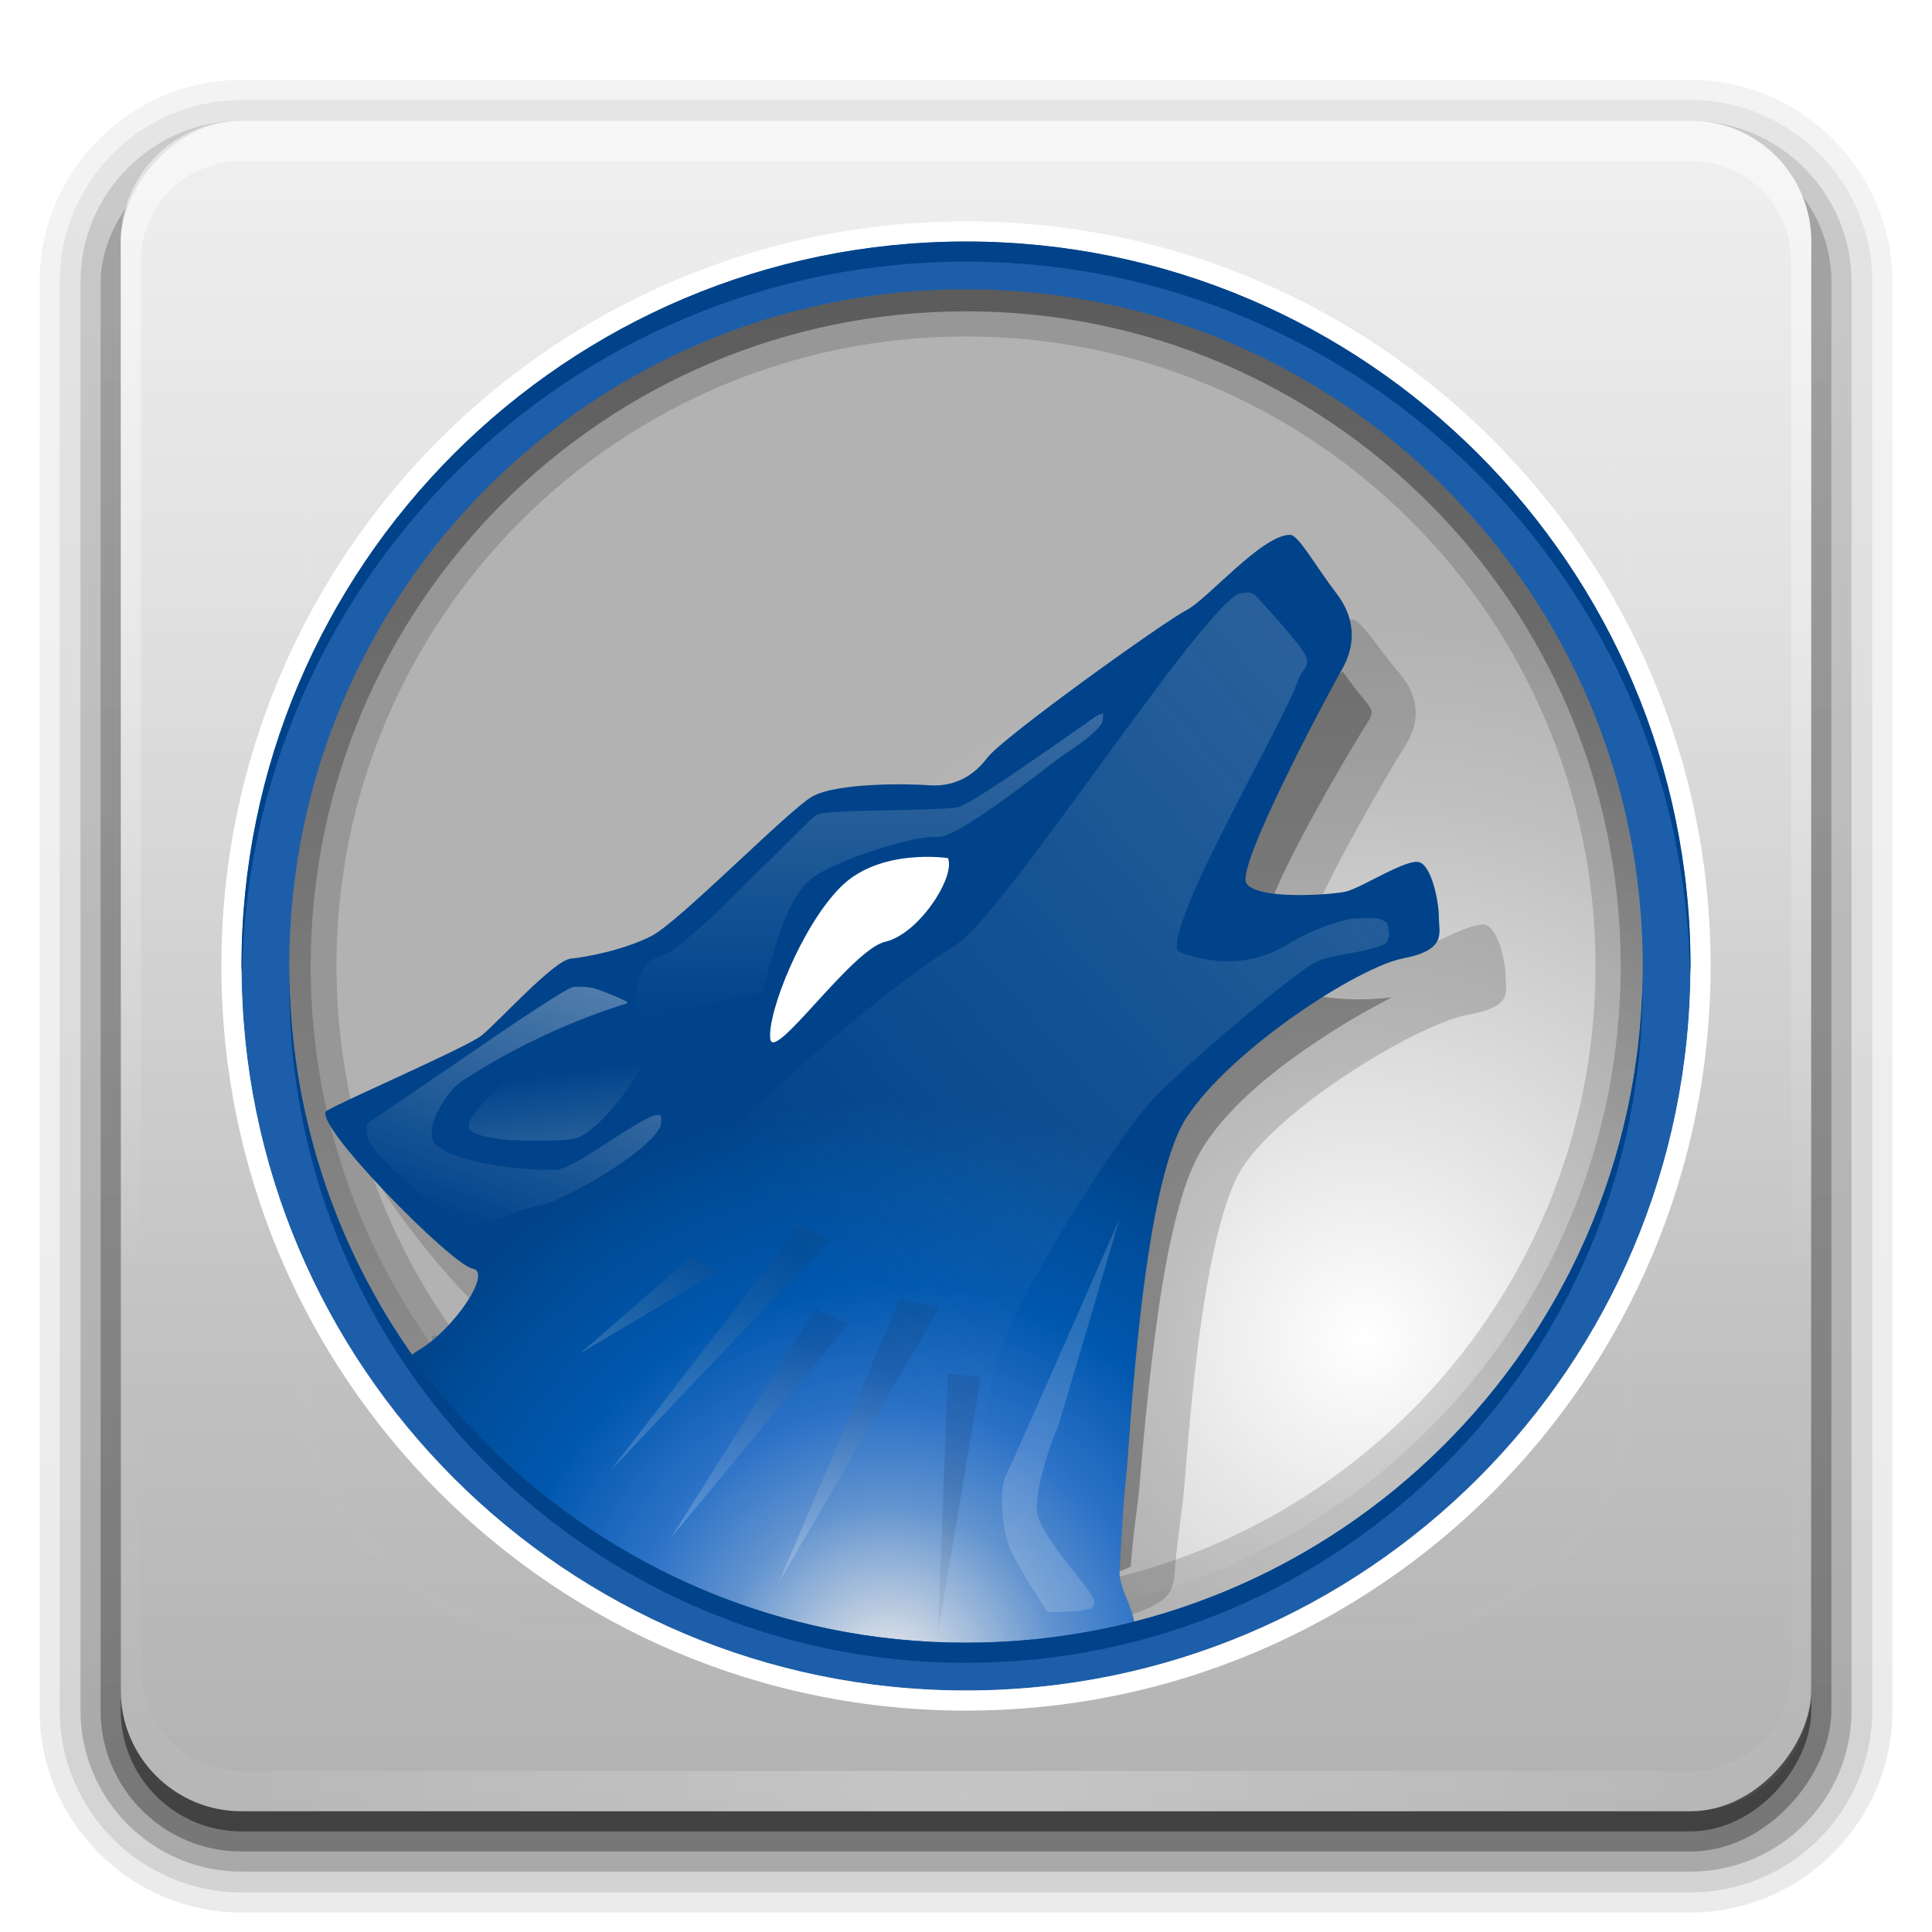 <?xml version="1.0" encoding="UTF-8" standalone="no"?>
<!-- Created with Inkscape (http://www.inkscape.org/) -->

<svg
   xmlns:dc="http://purl.org/dc/elements/1.1/"
   xmlns:cc="http://creativecommons.org/ns#"
   xmlns:rdf="http://www.w3.org/1999/02/22-rdf-syntax-ns#"
   xmlns:svg="http://www.w3.org/2000/svg"
   xmlns="http://www.w3.org/2000/svg"
   xmlns:xlink="http://www.w3.org/1999/xlink"
   xmlns:sodipodi="http://sodipodi.sourceforge.net/DTD/sodipodi-0.dtd"
   xmlns:inkscape="http://www.inkscape.org/namespaces/inkscape"
   width="96"
   height="96"
   id="svg2408"
   sodipodi:version="0.32"
   inkscape:version="0.47 r22583"
   version="1.0"
   sodipodi:docname="amarok.svg"
   inkscape:output_extension="org.inkscape.output.svg.inkscape">
  <defs
     id="defs2410">
    <linearGradient
       id="linearGradient3824">
      <stop
         style="stop-color:#ffffff;stop-opacity:1;"
         offset="0"
         id="stop3826" />
      <stop
         style="stop-color:#969696;stop-opacity:1;"
         offset="1"
         id="stop3828" />
    </linearGradient>
    <radialGradient
       id="radialGradient3809"
       cx="622.728"
       cy="621.173"
       r="510.719"
       fx="622.728"
       fy="621.173"
       gradientUnits="userSpaceOnUse">
      <stop
         offset="0"
         style="stop-color:#f0f0f0;stop-opacity:1;"
         id="stop3811" />
      <stop
         offset="0.281"
         style="stop-color:#e1e1e1;stop-opacity:1;"
         id="stop3813" />
      <stop
         offset="0.751"
         style="stop-color: rgb(192, 192, 192);"
         id="stop3815" />
      <stop
         offset="1"
         style="stop-color: rgb(178, 178, 178);"
         id="stop3817" />
    </radialGradient>
    <linearGradient
       inkscape:collect="always"
       id="linearGradient3985">
      <stop
         style="stop-color:#000000;stop-opacity:1;"
         offset="0"
         id="stop3987" />
      <stop
         style="stop-color:#000000;stop-opacity:0;"
         offset="1"
         id="stop3989" />
    </linearGradient>
    <linearGradient
       id="linearGradient3974">
      <stop
         id="stop3976"
         offset="0"
         style="stop-color:#00438a;stop-opacity:1" />
      <stop
         id="stop3978"
         offset="1"
         style="stop-color:#3376c8;stop-opacity:1" />
    </linearGradient>
    <linearGradient
       id="ButtonShadow"
       gradientTransform="scale(1.006,0.994)"
       x1="45.448"
       y1="92.54"
       x2="45.448"
       y2="7.017"
       gradientUnits="userSpaceOnUse">
      <stop
         style="stop-color:#000000;stop-opacity:1;"
         offset="0"
         id="stop3750" />
      <stop
         style="stop-color:#000000;stop-opacity:0.588;"
         offset="1"
         id="stop3752" />
    </linearGradient>
    <linearGradient
       inkscape:collect="always"
       id="linearGradient3737">
      <stop
         style="stop-color:#ffffff;stop-opacity:1;"
         offset="0"
         id="stop3739" />
      <stop
         style="stop-color:#ffffff;stop-opacity:0;"
         offset="1"
         id="stop3741" />
    </linearGradient>
    <linearGradient
       id="linearGradient3700">
      <stop
         style="stop-color:#154677;stop-opacity:1;"
         offset="0"
         id="stop3702" />
      <stop
         style="stop-color:#1e65ac;stop-opacity:1;"
         offset="1"
         id="stop3704" />
    </linearGradient>
    <inkscape:perspective
       sodipodi:type="inkscape:persp3d"
       inkscape:vp_x="0 : 526.18109 : 1"
       inkscape:vp_y="0 : 1000 : 0"
       inkscape:vp_z="744.09448 : 526.18109 : 1"
       inkscape:persp3d-origin="372.04724 : 350.78739 : 1"
       id="perspective2416" />
    <linearGradient
       inkscape:collect="always"
       xlink:href="#linearGradient3700"
       id="linearGradient3706"
       x1="48"
       y1="90"
       x2="48"
       y2="5.988"
       gradientUnits="userSpaceOnUse" />
    <linearGradient
       inkscape:collect="always"
       xlink:href="#linearGradient3737"
       id="linearGradient3743"
       x1="36.357"
       y1="6"
       x2="36.357"
       y2="63.893"
       gradientUnits="userSpaceOnUse" />
    <filter
       inkscape:collect="always"
       id="filter3174">
      <feGaussianBlur
         inkscape:collect="always"
         stdDeviation="1.71"
         id="feGaussianBlur3176" />
    </filter>
    <linearGradient
       inkscape:collect="always"
       xlink:href="#linearGradient3737"
       id="linearGradient3188"
       gradientUnits="userSpaceOnUse"
       x1="36.357"
       y1="6"
       x2="36.357"
       y2="63.893" />
    <filter
       inkscape:collect="always"
       id="filter3794"
       x="-0.192"
       width="1.384"
       y="-0.192"
       height="1.384">
      <feGaussianBlur
         inkscape:collect="always"
         stdDeviation="5.28"
         id="feGaussianBlur3796" />
    </filter>
    <linearGradient
       inkscape:collect="always"
       xlink:href="#linearGradient3737"
       id="linearGradient3613"
       x1="48"
       y1="20.221"
       x2="48"
       y2="138.661"
       gradientUnits="userSpaceOnUse" />
    <radialGradient
       inkscape:collect="always"
       xlink:href="#linearGradient3737"
       id="radialGradient3619"
       cx="48"
       cy="90.172"
       fx="48"
       fy="90.172"
       r="42"
       gradientTransform="matrix(1.157,0,0,0.996,-7.551,0.197)"
       gradientUnits="userSpaceOnUse" />
    <clipPath
       clipPathUnits="userSpaceOnUse"
       id="clipPath3613">
      <rect
         ry="6"
         rx="6"
         y="6"
         x="6"
         height="84"
         width="84"
         id="rect3615"
         style="fill:#ffffff;fill-opacity:1;fill-rule:nonzero;stroke:none" />
    </clipPath>
    <linearGradient
       inkscape:collect="always"
       xlink:href="#radialGradient3809"
       id="linearGradient3617"
       gradientUnits="userSpaceOnUse"
       x1="48"
       y1="90"
       x2="48"
       y2="5.988"
       gradientTransform="translate(0,-96)" />
    <linearGradient
       y2="580.547"
       x2="130.318"
       y1="274.884"
       x1="247.477"
       gradientUnits="userSpaceOnUse"
       id="linearGradient2298"
       xlink:href="#linearGradient5498"
       inkscape:collect="always" />
    <radialGradient
       r="300.575"
       fy="783.164"
       fx="375.214"
       cy="783.164"
       cx="375.214"
       gradientTransform="matrix(1.126, 0, 0, 1.126, -41.873, -39.547)"
       gradientUnits="userSpaceOnUse"
       id="radialGradient33328"
       xlink:href="#radialGradient29545"
       inkscape:collect="always" />
    <linearGradient
       y2="643.308"
       x2="480.12"
       y1="815.455"
       x1="429.849"
       gradientTransform="matrix(-1.126, 0, 0, 1.126, 1028.91, -39.547)"
       gradientUnits="userSpaceOnUse"
       id="linearGradient33324"
       xlink:href="#XMLID_4_"
       inkscape:collect="always" />
    <linearGradient
       y2="560.355"
       x2="278.145"
       y1="634.632"
       x1="220.951"
       gradientTransform="matrix(1.126, 0, 0, 1.126, -41.873, -39.547)"
       gradientUnits="userSpaceOnUse"
       id="linearGradient33321"
       xlink:href="#XMLID_5_"
       inkscape:collect="always" />
    <linearGradient
       y2="565.868"
       x2="328.185"
       y1="684.019"
       x1="237.208"
       gradientTransform="matrix(1.126, 0, 0, 1.126, -41.873, -39.547)"
       gradientUnits="userSpaceOnUse"
       id="linearGradient33318"
       xlink:href="#XMLID_6_"
       inkscape:collect="always" />
    <linearGradient
       y2="612.605"
       x2="335.096"
       y1="704.236"
       x1="264.541"
       gradientTransform="matrix(1.126, 0, 0, 1.126, -41.873, -39.547)"
       gradientUnits="userSpaceOnUse"
       id="linearGradient33315"
       xlink:href="#XMLID_7_"
       inkscape:collect="always" />
    <linearGradient
       y2="626.006"
       x2="373.125"
       y1="713.546"
       x1="319.186"
       gradientTransform="matrix(1.126, 0, 0, 1.126, -41.873, -39.547)"
       gradientUnits="userSpaceOnUse"
       id="linearGradient33312"
       xlink:href="#XMLID_8_"
       inkscape:collect="always" />
    <linearGradient
       y2="688.751"
       x2="409.855"
       y1="790.515"
       x1="331.496"
       gradientTransform="matrix(1.126, 0, 0, 1.126, -41.873, -39.547)"
       gradientUnits="userSpaceOnUse"
       id="linearGradient33309"
       xlink:href="#XMLID_9_"
       inkscape:collect="always" />
    <linearGradient
       y2="630.52"
       x2="361.144"
       y1="-363.425"
       x1="1508.496"
       gradientUnits="userSpaceOnUse"
       id="linearGradient33306"
       xlink:href="#linearGradient5498"
       inkscape:collect="always" />
    <linearGradient
       y2="458.384"
       x2="370.206"
       y1="-309.605"
       x1="370.622"
       gradientUnits="userSpaceOnUse"
       id="linearGradient33303"
       xlink:href="#linearGradient5498"
       inkscape:collect="always" />
    <linearGradient
       y2="580.547"
       x2="130.318"
       y1="274.884"
       x1="247.477"
       gradientUnits="userSpaceOnUse"
       id="linearGradient33300"
       xlink:href="#linearGradient5498"
       inkscape:collect="always" />
    <linearGradient
       y2="491.067"
       x2="185.212"
       y1="756.761"
       x1="220.368"
       gradientUnits="userSpaceOnUse"
       id="linearGradient33297"
       xlink:href="#linearGradient5498"
       inkscape:collect="always" />
    <linearGradient
       y2="491.067"
       x2="185.212"
       y1="756.761"
       x1="220.368"
       gradientUnits="userSpaceOnUse"
       id="linearGradient33294"
       xlink:href="#linearGradient5498"
       inkscape:collect="always" />
    <linearGradient
       y2="580.547"
       x2="130.318"
       y1="274.884"
       x1="247.477"
       gradientUnits="userSpaceOnUse"
       id="linearGradient33292"
       xlink:href="#linearGradient5498"
       inkscape:collect="always" />
    <linearGradient
       y2="458.384"
       x2="370.206"
       y1="-309.605"
       x1="370.622"
       gradientUnits="userSpaceOnUse"
       id="linearGradient33290"
       xlink:href="#linearGradient5498"
       inkscape:collect="always" />
    <linearGradient
       y2="630.52"
       x2="361.144"
       y1="-363.425"
       x1="1508.496"
       gradientUnits="userSpaceOnUse"
       id="linearGradient33288"
       xlink:href="#linearGradient5498"
       inkscape:collect="always" />
    <linearGradient
       y2="688.751"
       x2="409.855"
       y1="790.515"
       x1="331.496"
       gradientTransform="matrix(1.126, 0, 0, 1.126, -41.873, -39.547)"
       gradientUnits="userSpaceOnUse"
       id="linearGradient33286"
       xlink:href="#XMLID_9_"
       inkscape:collect="always" />
    <linearGradient
       y2="626.006"
       x2="373.125"
       y1="713.546"
       x1="319.186"
       gradientTransform="matrix(1.126, 0, 0, 1.126, -41.873, -39.547)"
       gradientUnits="userSpaceOnUse"
       id="linearGradient33284"
       xlink:href="#XMLID_8_"
       inkscape:collect="always" />
    <linearGradient
       y2="612.605"
       x2="335.096"
       y1="704.236"
       x1="264.541"
       gradientTransform="matrix(1.126, 0, 0, 1.126, -41.873, -39.547)"
       gradientUnits="userSpaceOnUse"
       id="linearGradient33282"
       xlink:href="#XMLID_7_"
       inkscape:collect="always" />
    <linearGradient
       y2="565.868"
       x2="328.185"
       y1="684.019"
       x1="237.208"
       gradientTransform="matrix(1.126, 0, 0, 1.126, -41.873, -39.547)"
       gradientUnits="userSpaceOnUse"
       id="linearGradient33280"
       xlink:href="#XMLID_6_"
       inkscape:collect="always" />
    <linearGradient
       y2="560.355"
       x2="278.145"
       y1="634.632"
       x1="220.951"
       gradientTransform="matrix(1.126, 0, 0, 1.126, -41.873, -39.547)"
       gradientUnits="userSpaceOnUse"
       id="linearGradient33278"
       xlink:href="#XMLID_5_"
       inkscape:collect="always" />
    <linearGradient
       y2="643.308"
       x2="480.12"
       y1="815.455"
       x1="429.849"
       gradientTransform="matrix(-1.126, 0, 0, 1.126, 1028.91, -39.547)"
       gradientUnits="userSpaceOnUse"
       id="linearGradient33276"
       xlink:href="#XMLID_4_"
       inkscape:collect="always" />
    <radialGradient
       r="300.575"
       fy="783.164"
       fx="375.214"
       cy="783.164"
       cx="375.214"
       gradientTransform="matrix(1.126, 0, 0, 1.126, -41.873, -39.547)"
       gradientUnits="userSpaceOnUse"
       id="radialGradient33274"
       xlink:href="#radialGradient29545"
       inkscape:collect="always" />
    <linearGradient
       gradientUnits="userSpaceOnUse"
       y2="491.067"
       x2="185.212"
       y1="756.761"
       x1="220.368"
       id="linearGradient6539"
       xlink:href="#linearGradient5498"
       inkscape:collect="always" />
    <linearGradient
       gradientUnits="userSpaceOnUse"
       y2="580.547"
       x2="130.318"
       y1="274.884"
       x1="247.477"
       id="linearGradient5490"
       xlink:href="#linearGradient5498"
       inkscape:collect="always" />
    <linearGradient
       gradientUnits="userSpaceOnUse"
       y2="458.384"
       x2="370.206"
       y1="-309.605"
       x1="370.622"
       id="linearGradient2486"
       xlink:href="#linearGradient5498"
       inkscape:collect="always" />
    <linearGradient
       y2="630.52"
       x2="361.144"
       y1="-363.425"
       x1="1508.496"
       gradientUnits="userSpaceOnUse"
       id="linearGradient17820"
       xlink:href="#linearGradient5498"
       inkscape:collect="always" />
    <radialGradient
       r="300.575"
       fy="783.164"
       fx="375.214"
       cy="783.164"
       cx="375.214"
       gradientTransform="matrix(1.126, 0, 0, 1.126, -41.873, -39.547)"
       gradientUnits="userSpaceOnUse"
       id="radialGradient12349"
       xlink:href="#radialGradient29545"
       inkscape:collect="always" />
    <linearGradient
       y2="643.308"
       x2="480.12"
       y1="815.455"
       x1="429.849"
       gradientTransform="matrix(-1.126, 0, 0, 1.126, 1028.91, -39.547)"
       gradientUnits="userSpaceOnUse"
       id="linearGradient12343"
       xlink:href="#XMLID_4_"
       inkscape:collect="always" />
    <linearGradient
       gradientTransform="matrix(1.126, 0, 0, 1.126, -41.873, -39.547)"
       y2="560.355"
       x2="278.145"
       y1="634.632"
       x1="220.951"
       gradientUnits="userSpaceOnUse"
       id="linearGradient12340"
       xlink:href="#XMLID_5_"
       inkscape:collect="always" />
    <linearGradient
       gradientTransform="matrix(1.126, 0, 0, 1.126, -41.873, -39.547)"
       y2="565.868"
       x2="328.185"
       y1="684.019"
       x1="237.208"
       gradientUnits="userSpaceOnUse"
       id="linearGradient12337"
       xlink:href="#XMLID_6_"
       inkscape:collect="always" />
    <linearGradient
       gradientTransform="matrix(1.126, 0, 0, 1.126, -41.873, -39.547)"
       y2="612.605"
       x2="335.096"
       y1="704.236"
       x1="264.541"
       gradientUnits="userSpaceOnUse"
       id="linearGradient12334"
       xlink:href="#XMLID_7_"
       inkscape:collect="always" />
    <linearGradient
       gradientTransform="matrix(1.126, 0, 0, 1.126, -41.873, -39.547)"
       y2="626.006"
       x2="373.125"
       y1="713.546"
       x1="319.186"
       gradientUnits="userSpaceOnUse"
       id="linearGradient12331"
       xlink:href="#XMLID_8_"
       inkscape:collect="always" />
    <linearGradient
       gradientTransform="matrix(1.126, 0, 0, 1.126, -41.873, -39.547)"
       y2="688.751"
       x2="409.855"
       y1="790.515"
       x1="331.496"
       gradientUnits="userSpaceOnUse"
       id="linearGradient12328"
       xlink:href="#XMLID_9_"
       inkscape:collect="always" />
    <radialGradient
       gradientUnits="userSpaceOnUse"
       fy="621.173"
       fx="622.728"
       r="510.719"
       cy="621.173"
       cx="622.728"
       id="XMLID_22_">
      <stop
         id="stop14"
         style="stop-color: rgb(255, 255, 255);"
         offset="0" />
      <stop
         id="stop16"
         style="stop-color: rgb(230, 230, 230);"
         offset="0.281" />
      <stop
         id="stop18"
         style="stop-color: rgb(192, 192, 192);"
         offset="0.751" />
      <stop
         id="stop20"
         style="stop-color: rgb(178, 178, 178);"
         offset="1" />
    </radialGradient>
    <mask
       maskUnits="userSpaceOnUse"
       x="122.963"
       y="97.149"
       width="576.609"
       height="587.491"
       id="XMLID_23_">
      <g
         id="g31"
         style="filter: url(#Adobe_OpacityMaskFilter);">
        <radialGradient
           id="XMLID_24_"
           cx="88.978"
           cy="-20.899"
           r="673.116"
           fx="88.978"
           fy="-20.899"
           gradientUnits="userSpaceOnUse">
          <stop
             offset="0.309"
             style="stop-color: rgb(255, 255, 255);"
             id="stop34" />
          <stop
             offset="1"
             style="stop-color: rgb(0, 0, 0);"
             id="stop36" />
        </radialGradient>
        <ellipse
           cx="295.895"
           cy="286.172"
           rx="512.934"
           ry="349.106"
           id="ellipse38"
           style="fill: url(#XMLID_24_) rgb(0, 0, 0);" />
      </g>
    </mask>
    <mask
       maskUnits="userSpaceOnUse"
       x="243.061"
       y="279.317"
       width="252.506"
       height="187.183"
       id="XMLID_13_">
      <g
         id="g193"
         style="filter: url(#Adobe_OpacityMaskFilter_4_);">
        <linearGradient
           id="XMLID_14_"
           gradientUnits="userSpaceOnUse"
           x1="340.049"
           y1="266.934"
           x2="372.381"
           y2="417.815">
          <stop
             offset="0"
             style="stop-color: rgb(255, 255, 255);"
             id="stop196" />
          <stop
             offset="0.087"
             style="stop-color: rgb(248, 248, 248);"
             id="stop198" />
          <stop
             offset="0.216"
             style="stop-color: rgb(228, 228, 228);"
             id="stop200" />
          <stop
             offset="0.371"
             style="stop-color: rgb(194, 194, 194);"
             id="stop202" />
          <stop
             offset="0.546"
             style="stop-color: rgb(148, 148, 148);"
             id="stop204" />
          <stop
             offset="0.739"
             style="stop-color: rgb(89, 89, 89);"
             id="stop206" />
          <stop
             offset="0.944"
             style="stop-color: rgb(21, 21, 21);"
             id="stop208" />
          <stop
             offset="0.994"
             style="stop-color: rgb(0, 0, 0);"
             id="stop210" />
        </linearGradient>
        <ellipse
           cx="363.052"
           cy="374.282"
           rx="215.324"
           ry="183.322"
           id="ellipse212"
           style="fill: url(#XMLID_14_) rgb(0, 0, 0);" />
      </g>
    </mask>
    <mask
       maskUnits="userSpaceOnUse"
       x="191.541"
       y="217.631"
       width="447.197"
       height="527.73"
       id="XMLID_10_">
      <g
         id="g159">
        <radialGradient
           id="XMLID_11_"
           cx="657.212"
           cy="155.233"
           r="606.953"
           fx="657.212"
           fy="155.233"
           gradientTransform="matrix(0.931, 0, 0, 0.93, 28.746, 21.663)"
           gradientUnits="userSpaceOnUse">
          <stop
             offset="0"
             style="stop-color: rgb(201, 201, 200);"
             id="stop162" />
          <stop
             offset="0.088"
             style="stop-color: rgb(196, 196, 196);"
             id="stop164" />
          <stop
             offset="0.219"
             style="stop-color: rgb(184, 184, 183);"
             id="stop166" />
          <stop
             offset="0.377"
             style="stop-color: rgb(161, 160, 160);"
             id="stop168" />
          <stop
             offset="0.556"
             style="stop-color: rgb(127, 127, 126);"
             id="stop170" />
          <stop
             offset="0.752"
             style="stop-color: rgb(79, 79, 78);"
             id="stop172" />
          <stop
             offset="0.96"
             style="stop-color: rgb(18, 18, 18);"
             id="stop174" />
          <stop
             offset="1"
             style="stop-color: rgb(0, 0, 0);"
             id="stop176" />
        </radialGradient>
        <circle
           cx="408.427"
           cy="444.226"
           r="302.954"
           id="circle178"
           style="fill: url(#XMLID_11_) rgb(0, 0, 0);" />
      </g>
    </mask>
    <linearGradient
       id="XMLID_9_"
       gradientUnits="userSpaceOnUse"
       x1="331.496"
       y1="790.515"
       x2="409.855"
       y2="688.751">
      <stop
         offset="0"
         style="stop-color: rgb(255, 255, 255);"
         id="stop147" />
      <stop
         offset="1"
         style="stop-color: rgb(25, 61, 107);"
         id="stop149" />
    </linearGradient>
    <linearGradient
       id="XMLID_8_"
       gradientUnits="userSpaceOnUse"
       x1="319.186"
       y1="713.546"
       x2="373.125"
       y2="626.006">
      <stop
         offset="0"
         style="stop-color: rgb(255, 255, 255);"
         id="stop140" />
      <stop
         offset="1"
         style="stop-color: rgb(25, 61, 107);"
         id="stop142" />
    </linearGradient>
    <linearGradient
       id="XMLID_7_"
       gradientUnits="userSpaceOnUse"
       x1="264.541"
       y1="704.236"
       x2="335.096"
       y2="612.605">
      <stop
         offset="0"
         style="stop-color: rgb(255, 255, 255);"
         id="stop133" />
      <stop
         offset="1"
         style="stop-color: rgb(25, 61, 107);"
         id="stop135" />
    </linearGradient>
    <linearGradient
       id="XMLID_6_"
       gradientUnits="userSpaceOnUse"
       x1="237.208"
       y1="684.019"
       x2="328.185"
       y2="565.868">
      <stop
         offset="0"
         style="stop-color: rgb(255, 255, 255);"
         id="stop126" />
      <stop
         offset="1"
         style="stop-color: rgb(25, 61, 107);"
         id="stop128" />
    </linearGradient>
    <linearGradient
       id="XMLID_5_"
       gradientUnits="userSpaceOnUse"
       x1="220.951"
       y1="634.632"
       x2="278.145"
       y2="560.355">
      <stop
         offset="0"
         style="stop-color: rgb(255, 255, 255);"
         id="stop119" />
      <stop
         offset="1"
         style="stop-color: rgb(25, 61, 107);"
         id="stop121" />
    </linearGradient>
    <linearGradient
       id="XMLID_4_"
       gradientUnits="userSpaceOnUse"
       x1="429.849"
       y1="815.455"
       x2="480.12"
       y2="643.308"
       gradientTransform="matrix(-1.126, 0, 0, 1.126, 1028.91, -39.547)">
      <stop
         offset="0"
         style="stop-color: rgb(255, 255, 255);"
         id="stop112" />
      <stop
         offset="1"
         style="stop-color: rgb(229, 234, 242);"
         id="stop114" />
    </linearGradient>
    <mask
       maskUnits="userSpaceOnUse"
       x="101.57"
       y="425.034"
       width="156.907"
       height="127.553"
       id="XMLID_2_">
      <g
         id="g86">
        <linearGradient
           id="XMLID_3_"
           gradientUnits="userSpaceOnUse"
           x1="206.091"
           y1="397.621"
           x2="186.922"
           y2="563.473">
          <stop
             offset="0"
             style="stop-color: rgb(255, 255, 255);"
             id="stop89" />
          <stop
             offset="0.111"
             style="stop-color: rgb(203, 203, 203);"
             id="stop91" />
          <stop
             offset="0.24"
             style="stop-color: rgb(150, 150, 150);"
             id="stop93" />
          <stop
             offset="0.37"
             style="stop-color: rgb(104, 104, 104);"
             id="stop95" />
          <stop
             offset="0.499"
             style="stop-color: rgb(66, 66, 66);"
             id="stop97" />
          <stop
             offset="0.627"
             style="stop-color: rgb(37, 37, 37);"
             id="stop99" />
          <stop
             offset="0.754"
             style="stop-color: rgb(17, 17, 17);"
             id="stop101" />
          <stop
             offset="0.879"
             style="stop-color: rgb(4, 4, 4);"
             id="stop103" />
          <stop
             offset="1"
             style="stop-color: rgb(0, 0, 0);"
             id="stop105" />
        </linearGradient>
        <ellipse
           cx="194.764"
           cy="495.623"
           rx="160.94"
           ry="123.604"
           id="ellipse107"
           style="fill: url(#XMLID_3_) rgb(0, 0, 0);" />
      </g>
    </mask>
    <mask
       maskUnits="userSpaceOnUse"
       x="155.705"
       y="461.543"
       width="93.126"
       height="44.813"
       id="XMLID_26_">
      <g
         id="g69">
        <linearGradient
           id="XMLID_1_"
           gradientUnits="userSpaceOnUse"
           x1="211.722"
           y1="562.858"
           x2="200.073"
           y2="466.754">
          <stop
             offset="0"
             style="stop-color: rgb(255, 255, 255);"
             id="stop72" />
          <stop
             offset="1"
             style="stop-color: rgb(0, 0, 0);"
             id="stop74" />
        </linearGradient>
        <ellipse
           cx="203.617"
           cy="495.988"
           rx="80.542"
           ry="59.683"
           id="ellipse76"
           style="fill: url(#XMLID_1_) rgb(0, 0, 0);" />
      </g>
    </mask>
    <radialGradient
       gradientTransform="matrix(1.126, 0, 0, 1.126, -41.873, -39.547)"
       id="XMLID_25_"
       cx="375.214"
       cy="783.164"
       r="300.575"
       fx="375.214"
       fy="783.164"
       gradientUnits="userSpaceOnUse">
      <stop
         offset="0.011"
         style="stop-color: rgb(210, 232, 236);"
         id="stop46" />
      <stop
         offset="0.292"
         style="stop-color: rgb(96, 168, 206);"
         id="stop48" />
      <stop
         offset="0.458"
         style="stop-color: rgb(70, 128, 168);"
         id="stop50" />
      <stop
         offset="0.677"
         style="stop-color: rgb(47, 92, 132);"
         id="stop52" />
      <stop
         offset="0.865"
         style="stop-color: rgb(35, 73, 112);"
         id="stop54" />
      <stop
         offset="1"
         style="stop-color: rgb(31, 66, 106);"
         id="stop56" />
    </radialGradient>
    <linearGradient
       id="linearGradient5498">
      <stop
         id="stop5500"
         offset="0"
         style="stop-color: rgb(238, 238, 238); stop-opacity: 1;" />
      <stop
         id="stop5502"
         offset="1"
         style="stop-color: rgb(238, 238, 238); stop-opacity: 0;" />
    </linearGradient>
    <radialGradient
       gradientUnits="userSpaceOnUse"
       fy="783.164"
       fx="375.214"
       r="300.575"
       cy="783.164"
       cx="375.214"
       id="radialGradient29545"
       gradientTransform="matrix(1.126, 0, 0, 1.126, -41.873, -39.547)">
      <stop
         id="stop29547"
         style="stop-color: rgb(238, 238, 239); stop-opacity: 0.941;"
         offset="0.011" />
      <stop
         id="stop29549"
         style="stop-color: rgb(97, 147, 207); stop-opacity: 1;"
         offset="0.292" />
      <stop
         id="stop29551"
         style="stop-color: rgb(44, 114, 199); stop-opacity: 1;"
         offset="0.458" />
      <stop
         id="stop29553"
         style="stop-color: rgb(0, 87, 174); stop-opacity: 1;"
         offset="0.677" />
      <stop
         id="stop29555"
         style="stop-color: rgb(0, 77, 154); stop-opacity: 1;"
         offset="0.865" />
      <stop
         id="stop29557"
         style="stop-color: rgb(0, 67, 138); stop-opacity: 1;"
         offset="1" />
    </radialGradient>
    <inkscape:perspective
       id="perspective2996"
       inkscape:persp3d-origin="64 : 42.666667 : 1"
       inkscape:vp_z="128 : 64 : 1"
       inkscape:vp_y="0 : 1000 : 0"
       inkscape:vp_x="0 : 64 : 1"
       sodipodi:type="inkscape:persp3d" />
    <linearGradient
       inkscape:collect="always"
       xlink:href="#linearGradient5498"
       id="linearGradient3928"
       gradientUnits="userSpaceOnUse"
       x1="220.368"
       y1="756.761"
       x2="185.212"
       y2="491.067"
       gradientTransform="matrix(0.084,0,0,0.084,12.003,12.008)" />
    <linearGradient
       inkscape:collect="always"
       xlink:href="#linearGradient5498"
       id="linearGradient3931"
       gradientUnits="userSpaceOnUse"
       x1="247.477"
       y1="274.884"
       x2="130.318"
       y2="580.547"
       gradientTransform="matrix(0.084,0,0,0.084,12.003,12.008)" />
    <linearGradient
       inkscape:collect="always"
       xlink:href="#linearGradient5498"
       id="linearGradient3934"
       gradientUnits="userSpaceOnUse"
       x1="370.622"
       y1="-309.605"
       x2="370.206"
       y2="458.384"
       gradientTransform="matrix(0.084,0,0,0.084,12.003,12.008)" />
    <linearGradient
       inkscape:collect="always"
       xlink:href="#linearGradient5498"
       id="linearGradient3937"
       gradientUnits="userSpaceOnUse"
       x1="1508.496"
       y1="-363.425"
       x2="361.144"
       y2="630.52"
       gradientTransform="matrix(0.084,0,0,0.084,12.003,12.008)" />
    <linearGradient
       inkscape:collect="always"
       xlink:href="#XMLID_5_"
       id="linearGradient3940"
       gradientUnits="userSpaceOnUse"
       gradientTransform="matrix(0.095,0,0,0.095,8.473,8.674)"
       x1="331.496"
       y1="790.515"
       x2="409.855"
       y2="688.751" />
    <linearGradient
       inkscape:collect="always"
       xlink:href="#XMLID_5_"
       id="linearGradient3943"
       gradientUnits="userSpaceOnUse"
       gradientTransform="matrix(0.095,0,0,0.095,8.473,8.674)"
       x1="319.186"
       y1="713.546"
       x2="373.125"
       y2="626.006" />
    <linearGradient
       inkscape:collect="always"
       xlink:href="#XMLID_5_"
       id="linearGradient3946"
       gradientUnits="userSpaceOnUse"
       gradientTransform="matrix(0.095,0,0,0.095,8.473,8.674)"
       x1="264.541"
       y1="704.236"
       x2="335.096"
       y2="612.605" />
    <linearGradient
       inkscape:collect="always"
       xlink:href="#XMLID_5_"
       id="linearGradient3949"
       gradientUnits="userSpaceOnUse"
       gradientTransform="matrix(0.095,0,0,0.095,8.473,8.674)"
       x1="237.208"
       y1="684.019"
       x2="328.185"
       y2="565.868" />
    <linearGradient
       inkscape:collect="always"
       xlink:href="#XMLID_5_"
       id="linearGradient3952"
       gradientUnits="userSpaceOnUse"
       gradientTransform="matrix(0.095,0,0,0.095,8.473,8.674)"
       x1="220.951"
       y1="634.632"
       x2="278.145"
       y2="560.355" />
    <linearGradient
       inkscape:collect="always"
       xlink:href="#XMLID_4_"
       id="linearGradient3955"
       gradientUnits="userSpaceOnUse"
       gradientTransform="matrix(-0.095,0,0,0.095,98.725,8.674)"
       x1="429.849"
       y1="815.455"
       x2="480.12"
       y2="643.308" />
    <radialGradient
       inkscape:collect="always"
       xlink:href="#radialGradient29545"
       id="radialGradient3959"
       gradientUnits="userSpaceOnUse"
       gradientTransform="matrix(0.095,0,0,0.095,8.473,8.674)"
       cx="375.214"
       cy="783.164"
       fx="375.214"
       fy="783.164"
       r="300.575" />
    <radialGradient
       inkscape:collect="always"
       xlink:href="#XMLID_22_"
       id="radialGradient3972"
       gradientUnits="userSpaceOnUse"
       gradientTransform="matrix(0.084,0,0,0.084,12.003,12.008)"
       cx="663.911"
       cy="649.227"
       fx="663.911"
       fy="649.227"
       r="427.12" />
    <linearGradient
       inkscape:collect="always"
       xlink:href="#linearGradient3985"
       id="linearGradient3991"
       x1="13.188"
       y1="48"
       x2="82.812"
       y2="48"
       gradientUnits="userSpaceOnUse"
       gradientTransform="matrix(0,1,-1,0,96,0)" />
    <radialGradient
       inkscape:collect="always"
       xlink:href="#XMLID_22_"
       id="radialGradient4063"
       gradientUnits="userSpaceOnUse"
       gradientTransform="matrix(0.084,0,0,0.084,12.003,12.008)"
       cx="663.911"
       cy="649.227"
       fx="663.911"
       fy="649.227"
       r="427.12" />
    <linearGradient
       inkscape:collect="always"
       xlink:href="#linearGradient3985"
       id="linearGradient4065"
       gradientUnits="userSpaceOnUse"
       gradientTransform="matrix(0,1,-1,0,96,0)"
       x1="13.188"
       y1="48"
       x2="82.812"
       y2="48" />
    <radialGradient
       inkscape:collect="always"
       xlink:href="#radialGradient29545"
       id="radialGradient4067"
       gradientUnits="userSpaceOnUse"
       gradientTransform="matrix(0.095,0,0,0.095,8.473,8.674)"
       cx="375.214"
       cy="783.164"
       fx="375.214"
       fy="783.164"
       r="300.575" />
    <linearGradient
       inkscape:collect="always"
       xlink:href="#XMLID_4_"
       id="linearGradient4069"
       gradientUnits="userSpaceOnUse"
       gradientTransform="matrix(-0.095,0,0,0.095,98.725,8.674)"
       x1="429.849"
       y1="815.455"
       x2="480.12"
       y2="643.308" />
    <linearGradient
       inkscape:collect="always"
       xlink:href="#XMLID_5_"
       id="linearGradient4071"
       gradientUnits="userSpaceOnUse"
       gradientTransform="matrix(0.095,0,0,0.095,8.473,8.674)"
       x1="220.951"
       y1="634.632"
       x2="278.145"
       y2="560.355" />
    <linearGradient
       inkscape:collect="always"
       xlink:href="#XMLID_5_"
       id="linearGradient4073"
       gradientUnits="userSpaceOnUse"
       gradientTransform="matrix(0.095,0,0,0.095,8.473,8.674)"
       x1="237.208"
       y1="684.019"
       x2="328.185"
       y2="565.868" />
    <linearGradient
       inkscape:collect="always"
       xlink:href="#XMLID_5_"
       id="linearGradient4075"
       gradientUnits="userSpaceOnUse"
       gradientTransform="matrix(0.095,0,0,0.095,8.473,8.674)"
       x1="264.541"
       y1="704.236"
       x2="335.096"
       y2="612.605" />
    <linearGradient
       inkscape:collect="always"
       xlink:href="#XMLID_5_"
       id="linearGradient4077"
       gradientUnits="userSpaceOnUse"
       gradientTransform="matrix(0.095,0,0,0.095,8.473,8.674)"
       x1="319.186"
       y1="713.546"
       x2="373.125"
       y2="626.006" />
    <linearGradient
       inkscape:collect="always"
       xlink:href="#XMLID_5_"
       id="linearGradient4079"
       gradientUnits="userSpaceOnUse"
       gradientTransform="matrix(0.095,0,0,0.095,8.473,8.674)"
       x1="331.496"
       y1="790.515"
       x2="409.855"
       y2="688.751" />
    <linearGradient
       inkscape:collect="always"
       xlink:href="#linearGradient5498"
       id="linearGradient4081"
       gradientUnits="userSpaceOnUse"
       gradientTransform="matrix(0.084,0,0,0.084,12.003,12.008)"
       x1="1508.496"
       y1="-363.425"
       x2="361.144"
       y2="630.52" />
    <linearGradient
       inkscape:collect="always"
       xlink:href="#linearGradient5498"
       id="linearGradient4083"
       gradientUnits="userSpaceOnUse"
       gradientTransform="matrix(0.084,0,0,0.084,12.003,12.008)"
       x1="370.622"
       y1="-309.605"
       x2="370.206"
       y2="458.384" />
    <linearGradient
       inkscape:collect="always"
       xlink:href="#linearGradient5498"
       id="linearGradient4085"
       gradientUnits="userSpaceOnUse"
       gradientTransform="matrix(0.084,0,0,0.084,12.003,12.008)"
       x1="247.477"
       y1="274.884"
       x2="130.318"
       y2="580.547" />
    <linearGradient
       inkscape:collect="always"
       xlink:href="#linearGradient5498"
       id="linearGradient4087"
       gradientUnits="userSpaceOnUse"
       gradientTransform="matrix(0.084,0,0,0.084,12.003,12.008)"
       x1="220.368"
       y1="756.761"
       x2="185.212"
       y2="491.067" />
    <inkscape:perspective
       id="perspective3017"
       inkscape:persp3d-origin="0.5 : 0.33333333 : 1"
       inkscape:vp_z="1 : 0.5 : 1"
       inkscape:vp_y="0 : 1000 : 0"
       inkscape:vp_x="0 : 0.5 : 1"
       sodipodi:type="inkscape:persp3d" />
    <linearGradient
       y2="90.239"
       x2="32.251"
       y1="6.132"
       x1="32.251"
       gradientTransform="matrix(1.024,0,0,1.012,-1.143,-98.071)"
       gradientUnits="userSpaceOnUse"
       id="linearGradient3026"
       xlink:href="#ButtonShadow-0"
       inkscape:collect="always" />
    <linearGradient
       id="ButtonShadow-0"
       gradientTransform="matrix(1.006,0,0,0.994,100,0)"
       x1="45.448"
       y1="92.54"
       x2="45.448"
       y2="7.017"
       gradientUnits="userSpaceOnUse">
      <stop
         style="stop-color:#000000;stop-opacity:1;"
         offset="0"
         id="stop3750-8" />
      <stop
         style="stop-color:#000000;stop-opacity:0.588;"
         offset="1"
         id="stop3752-5" />
    </linearGradient>
    <linearGradient
       inkscape:collect="always"
       xlink:href="#ButtonShadow-0"
       id="linearGradient3780"
       gradientUnits="userSpaceOnUse"
       gradientTransform="matrix(1.024,0,0,1.012,-1.143,-98.071)"
       x1="32.251"
       y1="6.132"
       x2="32.251"
       y2="90.239" />
    <linearGradient
       id="linearGradient3027"
       gradientTransform="matrix(1.006,0,0,0.994,100,0)"
       x1="45.448"
       y1="92.54"
       x2="45.448"
       y2="7.017"
       gradientUnits="userSpaceOnUse">
      <stop
         style="stop-color:#000000;stop-opacity:1;"
         offset="0"
         id="stop3029" />
      <stop
         style="stop-color:#000000;stop-opacity:0.588;"
         offset="1"
         id="stop3031" />
    </linearGradient>
    <linearGradient
       inkscape:collect="always"
       xlink:href="#ButtonShadow-0"
       id="linearGradient3772"
       gradientUnits="userSpaceOnUse"
       gradientTransform="matrix(1.024,0,0,1.012,-1.143,-98.071)"
       x1="32.251"
       y1="6.132"
       x2="32.251"
       y2="90.239" />
    <linearGradient
       id="linearGradient3034"
       gradientTransform="matrix(1.006,0,0,0.994,100,0)"
       x1="45.448"
       y1="92.54"
       x2="45.448"
       y2="7.017"
       gradientUnits="userSpaceOnUse">
      <stop
         style="stop-color:#000000;stop-opacity:1;"
         offset="0"
         id="stop3036" />
      <stop
         style="stop-color:#000000;stop-opacity:0.588;"
         offset="1"
         id="stop3038" />
    </linearGradient>
    <linearGradient
       inkscape:collect="always"
       xlink:href="#ButtonShadow-0"
       id="linearGradient3725"
       gradientUnits="userSpaceOnUse"
       gradientTransform="matrix(1.024,0,0,1.012,-1.143,-98.071)"
       x1="32.251"
       y1="6.132"
       x2="32.251"
       y2="90.239" />
    <linearGradient
       id="linearGradient3041"
       gradientTransform="matrix(1.006,0,0,0.994,100,0)"
       x1="45.448"
       y1="92.54"
       x2="45.448"
       y2="7.017"
       gradientUnits="userSpaceOnUse">
      <stop
         style="stop-color:#000000;stop-opacity:1;"
         offset="0"
         id="stop3043" />
      <stop
         style="stop-color:#000000;stop-opacity:0.588;"
         offset="1"
         id="stop3045" />
    </linearGradient>
    <linearGradient
       inkscape:collect="always"
       xlink:href="#ButtonShadow-0"
       id="linearGradient3721"
       gradientUnits="userSpaceOnUse"
       gradientTransform="translate(0,-97)"
       x1="32.251"
       y1="6.132"
       x2="32.251"
       y2="90.239" />
    <linearGradient
       id="linearGradient3048"
       gradientTransform="matrix(1.006,0,0,0.994,100,0)"
       x1="45.448"
       y1="92.54"
       x2="45.448"
       y2="7.017"
       gradientUnits="userSpaceOnUse">
      <stop
         style="stop-color:#000000;stop-opacity:1;"
         offset="0"
         id="stop3050" />
      <stop
         style="stop-color:#000000;stop-opacity:0.588;"
         offset="1"
         id="stop3052" />
    </linearGradient>
    <linearGradient
       y2="90.239"
       x2="32.251"
       y1="6.132"
       x1="32.251"
       gradientTransform="matrix(1.024,0,0,1.012,-1.143,-98.071)"
       gradientUnits="userSpaceOnUse"
       id="linearGradient3059"
       xlink:href="#ButtonShadow-0"
       inkscape:collect="always" />
  </defs>
  <sodipodi:namedview
     id="base"
     pagecolor="#ffffff"
     bordercolor="#666666"
     borderopacity="1.0"
     inkscape:pageopacity="0.0"
     inkscape:pageshadow="2"
     inkscape:zoom="3.948"
     inkscape:cx="30.176214"
     inkscape:cy="65.275874"
     inkscape:document-units="px"
     inkscape:current-layer="layer4"
     showgrid="false"
     showborder="true"
     inkscape:showpageshadow="false"
     inkscape:window-width="1920"
     inkscape:window-height="1023"
     inkscape:window-x="0"
     inkscape:window-y="24"
     inkscape:window-maximized="1">
    <inkscape:grid
       type="xygrid"
       id="grid3732"
       visible="true"
       enabled="true" />
  </sodipodi:namedview>
  <g
     inkscape:groupmode="layer"
     id="layer2"
     inkscape:label="Blur Shadow"
     style="display:none"
     sodipodi:insensitive="true">
    <rect
       style="opacity:0.9;fill:url(#ButtonShadow);fill-opacity:1;fill-rule:nonzero;stroke:none;filter:url(#filter3174)"
       id="rect3745"
       width="86"
       height="85"
       x="5"
       y="7"
       rx="6"
       ry="6" />
  </g>
  <g
     inkscape:groupmode="layer"
     id="layer4"
     inkscape:label="Shadow"
     style="display:inline"
     sodipodi:insensitive="true">
    <path
       sodipodi:type="inkscape:offset"
       inkscape:radius="0.99097413"
       inkscape:original="M 12 -94.03125 C 7.028367 -94.03125 2.96875 -89.971633 2.96875 -85 L 2.96875 -14 C 2.96875 -9.0283671 7.0283671 -4.96875 12 -4.96875 L 84 -4.96875 C 88.971633 -4.96875 93.03125 -9.028367 93.03125 -14 L 93.03125 -85 C 93.03125 -89.971633 88.971633 -94.03125 84 -94.03125 L 12 -94.03125 z "
       style="opacity:0.08;fill:url(#linearGradient3059);fill-opacity:1;fill-rule:nonzero;stroke:none;display:inline"
       id="path3786"
       d="m 12,-95.031 c -5.511,0 -10.031,4.52 -10.031,10.031 l 0,71 c 0,5.511 4.52,10.031 10.031,10.031 l 72,0 c 5.511,0 10.031,-4.52 10.031,-10.031 l 0,-71 c 0,-5.511 -4.52,-10.031 -10.031,-10.031 l -72,0 z"
       transform="scale(1,-1)" />
    <path
       sodipodi:type="inkscape:offset"
       inkscape:radius="1.0360184"
       inkscape:original="M 12 -93 C 7.5908667 -93 4 -89.409133 4 -85 L 4 -14 C 4 -9.5908667 7.5908667 -6 12 -6 L 84 -6 C 88.409133 -6 92 -9.5908667 92 -14 L 92 -85 C 92 -89.409133 88.409133 -93 84 -93 L 12 -93 z "
       style="opacity:0.1;fill:url(#linearGradient3780);fill-opacity:1;fill-rule:nonzero;stroke:none;display:inline"
       id="path3778"
       d="m 12,-94.031 c -4.972,0 -9.031,4.06 -9.031,9.031 l 0,71 c 0,4.972 4.06,9.031 9.031,9.031 l 72,0 c 4.972,0 9.031,-4.06 9.031,-9.031 l 0,-71 c 0,-4.972 -4.06,-9.031 -9.031,-9.031 l -72,0 z"
       transform="scale(1,-1)" />
    <path
       sodipodi:type="inkscape:offset"
       inkscape:radius="0.98962283"
       inkscape:original="M 12 -92 C 8.122 -92 5 -88.878 5 -85 L 5 -14 C 5 -10.122 8.122 -7 12 -7 L 84 -7 C 87.878 -7 91 -10.122 91 -14 L 91 -85 C 91 -88.878 87.878 -92 84 -92 L 12 -92 z "
       style="opacity:0.2;fill:url(#linearGradient3772);fill-opacity:1;fill-rule:nonzero;stroke:none;display:inline"
       id="path3770"
       d="m 12,-93 c -4.409,0 -8,3.591 -8,8 l 0,71 c 0,4.409 3.591,8 8,8 l 72,0 c 4.409,0 8,-3.591 8,-8 l 0,-71 c 0,-4.409 -3.591,-8 -8,-8 l -72,0 z"
       transform="scale(1,-1)" />
    <rect
       style="opacity:0.3;fill:url(#linearGradient3725);fill-opacity:1;fill-rule:nonzero;stroke:none;display:inline"
       id="rect3723"
       width="86"
       height="85"
       x="5"
       y="-92"
       rx="7"
       ry="7"
       transform="scale(1,-1)" />
    <rect
       transform="scale(1,-1)"
       ry="6"
       rx="6"
       y="-91"
       x="6"
       height="84"
       width="84"
       id="rect3716"
       style="opacity:0.45;fill:url(#linearGradient3721);fill-opacity:1;fill-rule:nonzero;stroke:none;display:inline" />
  </g>
  <g
     inkscape:label="Button"
     inkscape:groupmode="layer"
     id="layer1"
     sodipodi:insensitive="true">
    <rect
       style="fill:url(#linearGradient3617);fill-opacity:1;fill-rule:nonzero;stroke:none"
       id="rect2419"
       width="84"
       height="84"
       x="6"
       y="-90"
       rx="6"
       ry="6"
       transform="scale(1,-1)" />
    <path
       style="opacity:0.5;fill:url(#linearGradient3188);fill-opacity:1;fill-rule:nonzero;stroke:none"
       d="M 12,6 C 8.676,6 6,8.676 6,12 l 0,2 0,68 0,2 c 0,0.335 0.041,0.651 0.094,0.969 0.049,0.296 0.097,0.597 0.188,0.875 0.01,0.03 0.021,0.064 0.031,0.094 0.099,0.288 0.235,0.547 0.375,0.812 0.145,0.274 0.316,0.536 0.5,0.781 0.184,0.246 0.374,0.473 0.594,0.688 0.44,0.428 0.943,0.815 1.5,1.094 0.279,0.14 0.573,0.247 0.875,0.344 -0.256,-0.1 -0.487,-0.236 -0.719,-0.375 -0.007,-0.004 -0.024,0.004 -0.031,0 -0.032,-0.019 -0.062,-0.043 -0.094,-0.062 -0.12,-0.077 -0.231,-0.164 -0.344,-0.25 -0.106,-0.081 -0.213,-0.161 -0.312,-0.25 C 8.478,88.557 8.309,88.373 8.156,88.188 8.049,88.057 7.938,87.922 7.844,87.781 7.819,87.743 7.805,87.695 7.781,87.656 7.716,87.553 7.651,87.452 7.594,87.344 7.493,87.149 7.388,86.928 7.312,86.719 7.305,86.697 7.289,86.678 7.281,86.656 7.249,86.564 7.245,86.469 7.219,86.375 7.188,86.268 7.148,86.172 7.125,86.062 7.052,85.721 7,85.364 7,85 L 7,83 7,15 7,13 C 7,10.218 9.218,8 12,8 l 2,0 68,0 2,0 c 2.782,0 5,2.218 5,5 l 0,2 0,68 0,2 c 0,0.364 -0.052,0.721 -0.125,1.062 -0.044,0.207 -0.088,0.398 -0.156,0.594 -0.008,0.022 -0.023,0.041 -0.031,0.062 -0.063,0.174 -0.138,0.367 -0.219,0.531 -0.042,0.083 -0.079,0.17 -0.125,0.25 -0.055,0.097 -0.127,0.188 -0.188,0.281 -0.094,0.141 -0.205,0.276 -0.312,0.406 -0.143,0.174 -0.303,0.347 -0.469,0.5 -0.011,0.01 -0.02,0.021 -0.031,0.031 -0.138,0.126 -0.285,0.234 -0.438,0.344 -0.103,0.073 -0.204,0.153 -0.312,0.219 -0.007,0.004 -0.024,-0.004 -0.031,0 -0.232,0.139 -0.463,0.275 -0.719,0.375 0.302,-0.097 0.596,-0.204 0.875,-0.344 0.557,-0.279 1.06,-0.666 1.5,-1.094 0.22,-0.214 0.409,-0.442 0.594,-0.688 0.184,-0.246 0.355,-0.508 0.5,-0.781 0.14,-0.265 0.276,-0.525 0.375,-0.812 0.01,-0.031 0.021,-0.063 0.031,-0.094 0.09,-0.278 0.139,-0.579 0.188,-0.875 C 89.959,84.651 90,84.335 90,84 l 0,-2 0,-68 0,-2 C 90,8.676 87.324,6 84,6 L 12,6 z"
       id="rect3728" />
    <path
       id="path3615"
       d="M 12,90 C 8.676,90 6,87.324 6,84 L 6,82 6,14 6,12 c 0,-0.335 0.041,-0.651 0.094,-0.969 0.049,-0.296 0.097,-0.597 0.188,-0.875 C 6.291,10.126 6.302,10.093 6.312,10.062 6.411,9.775 6.547,9.515 6.688,9.25 6.832,8.976 7.003,8.714 7.188,8.469 7.372,8.223 7.561,7.995 7.781,7.781 8.221,7.353 8.724,6.967 9.281,6.688 9.56,6.548 9.855,6.441 10.156,6.344 9.9,6.444 9.67,6.58 9.438,6.719 c -0.007,0.004 -0.024,-0.004 -0.031,0 -0.032,0.019 -0.062,0.043 -0.094,0.062 -0.12,0.077 -0.231,0.164 -0.344,0.25 -0.106,0.081 -0.213,0.161 -0.312,0.25 C 8.478,7.443 8.309,7.627 8.156,7.812 8.049,7.943 7.938,8.078 7.844,8.219 7.819,8.257 7.805,8.305 7.781,8.344 7.716,8.447 7.651,8.548 7.594,8.656 7.493,8.851 7.388,9.072 7.312,9.281 7.305,9.303 7.289,9.322 7.281,9.344 7.249,9.436 7.245,9.531 7.219,9.625 7.188,9.732 7.148,9.828 7.125,9.938 7.052,10.279 7,10.636 7,11 l 0,2 0,68 0,2 c 0,2.782 2.218,5 5,5 l 2,0 68,0 2,0 c 2.782,0 5,-2.218 5,-5 l 0,-2 0,-68 0,-2 C 89,10.636 88.948,10.279 88.875,9.938 88.831,9.731 88.787,9.54 88.719,9.344 88.711,9.322 88.695,9.303 88.688,9.281 88.625,9.108 88.549,8.914 88.469,8.75 88.427,8.667 88.39,8.58 88.344,8.5 88.289,8.403 88.217,8.312 88.156,8.219 88.062,8.078 87.951,7.943 87.844,7.812 87.701,7.638 87.541,7.466 87.375,7.312 87.364,7.302 87.355,7.291 87.344,7.281 87.205,7.156 87.059,7.047 86.906,6.938 86.804,6.864 86.702,6.784 86.594,6.719 c -0.007,-0.004 -0.024,0.004 -0.031,0 -0.232,-0.139 -0.463,-0.275 -0.719,-0.375 0.302,0.097 0.596,0.204 0.875,0.344 0.557,0.279 1.06,0.666 1.5,1.094 0.22,0.214 0.409,0.442 0.594,0.688 0.184,0.246 0.355,0.508 0.5,0.781 0.14,0.265 0.276,0.525 0.375,0.812 0.01,0.031 0.021,0.063 0.031,0.094 0.09,0.278 0.139,0.579 0.188,0.875 C 89.959,11.349 90,11.665 90,12 l 0,2 0,68 0,2 c 0,3.324 -2.676,6 -6,6 l -72,0 z"
       style="opacity:0.25;fill:url(#radialGradient3619);fill-opacity:1;fill-rule:nonzero;stroke:none" />
  </g>
  <g
     inkscape:groupmode="layer"
     id="layer5"
     inkscape:label="Highlight"
     sodipodi:insensitive="true">
    <rect
       style="opacity:0.1;fill:url(#linearGradient3613);fill-opacity:1;fill-rule:nonzero;stroke:#ffffff;stroke-width:0.5;stroke-linecap:round;stroke-linejoin:miter;stroke-miterlimit:4;stroke-opacity:1;stroke-dasharray:none;stroke-dashoffset:0;filter:url(#filter3794)"
       id="rect3171"
       width="66"
       height="66"
       x="15"
       y="15"
       rx="12"
       ry="12"
       clip-path="url(#clipPath3613)" />
  </g>
  <g
     inkscape:groupmode="layer"
     id="layer3"
     inkscape:label="Wolf">
    <path
       id="circle22"
       d="m 82.817,48.008 c 0,19.217 -15.597,34.814 -34.814,34.814 -19.217,0 -34.814,-15.597 -34.814,-34.814 0,-19.217 15.597,-34.814 34.814,-34.814 19.217,0 34.814,15.597 34.814,34.814 z"
       style="fill:url(#radialGradient3972);fill-opacity:1;stroke:none" />
    <path
       sodipodi:type="inkscape:offset"
       inkscape:radius="-2.1959965"
       inkscape:original="M 67.1875 30.78125 C 65.738766 30.78125 62.929054 33.804221 61.875 34.28125 C 60.82047 34.758279 52.478374 40.170943 51.6875 41.125 C 50.897007 42.078961 49.829596 42.454504 48.6875 42.375 C 47.545496 42.2955 43.948608 42.270212 42.71875 42.90625 C 41.488613 43.542288 35.874593 48.738867 34.46875 49.375 C 33.063091 50.010848 31.222281 50.358091 30.34375 50.4375 C 29.465208 50.5171 26.540778 53.443276 25.75 54 C 24.95932 54.556248 19.190933 56.77316 18.3125 57.25 C 17.43386 57.727123 23.47692 65.278492 24.53125 65.4375 C 25.585407 65.596604 23.497165 66.375 21.46875 66.375 C 21.245419 66.375 24.354331 74.55934 35 79.84375 C 44.203292 84.411954 51.623521 81.639199 55.25 80.53125 C 57.814267 79.747879 58.286862 79.397077 58.375 78.125 C 58.46295 76.853022 58.605448 75.868492 58.78125 74.4375 C 58.957052 73.0067 59.590328 60.9925 61.875 57.8125 C 64.159006 54.632405 70.684553 50.803585 72.96875 50.40625 C 75.253136 50.008726 74.8125 49.215542 74.8125 48.5 C 74.8125 47.784456 74.458726 46.207264 73.84375 45.96875 C 73.228679 45.730331 70.821932 47.15349 70.03125 47.3125 C 69.240472 47.471508 65.464718 47.701203 64.9375 46.90625 C 64.410377 46.111108 69.197524 38.016462 69.8125 37.0625 C 70.427286 36.108444 70.70441 34.820236 69.5625 33.46875 C 68.419928 32.11698 67.626673 30.78125 67.1875 30.78125 z "
       style="opacity:0.4;fill:#323232"
       id="path4002"
       d="m 66.719,33.375 c -0.294,0.199 -0.61,0.4 -0.969,0.688 -0.474,0.38 -0.967,0.808 -1.438,1.188 -0.471,0.38 -0.808,0.704 -1.531,1.031 0.167,-0.075 -0.734,0.424 -1.656,1 -0.922,0.576 -2.076,1.306 -3.219,2.062 C 56.763,40.1 55.626,40.875 54.75,41.5 c -0.438,0.312 -0.831,0.606 -1.094,0.812 -0.263,0.206 -0.462,0.437 -0.281,0.219 -1.23,1.484 -3.129,2.151 -4.844,2.031 -0.428,-0.03 -1.6,-0.058 -2.688,0 -1.087,0.058 -2.297,0.37 -2.125,0.281 0.171,-0.088 -0.525,0.404 -1.219,0.969 -0.694,0.564 -1.568,1.268 -2.438,2 -0.87,0.732 -1.749,1.476 -2.531,2.094 -0.782,0.617 -1.282,1.073 -2.156,1.469 -1.788,0.809 -3.667,1.144 -4.844,1.25 0.876,-0.079 0.436,-0.13 0.125,0.094 -0.311,0.223 -0.772,0.583 -1.219,0.969 -0.893,0.771 -1.603,1.506 -2.438,2.094 -0.664,0.467 -1.053,0.599 -1.75,0.906 -0.697,0.307 -1.513,0.656 -2.344,1 -0.608,0.251 -1.146,0.494 -1.688,0.719 0.367,0.547 0.723,1.083 1.219,1.719 0.728,0.934 1.526,1.868 2.156,2.531 0.315,0.332 0.588,0.582 0.75,0.719 0.162,0.137 0.482,0.054 -0.5,-0.094 0.315,0.048 0.717,-0.035 1.438,0.625 0.36,0.33 0.742,1.053 0.719,1.75 -0.024,0.697 -0.319,1.151 -0.531,1.406 -0.424,0.51 -0.696,0.598 -0.938,0.719 -0.241,0.121 -0.455,0.204 -0.688,0.281 -0.008,0.003 -0.023,-0.003 -0.031,0 0.343,0.563 0.555,1.017 1.094,1.719 1.904,2.477 5.068,5.614 10.062,8.094 8.465,4.202 14.82,1.725 18.625,0.562 1.086,-0.332 1.493,-0.55 1.594,-0.594 0.094,-1.294 0.239,-2.324 0.406,-3.688 0.036,-0.294 0.303,-3.983 0.781,-7.656 0.239,-1.837 0.525,-3.751 0.938,-5.469 0.413,-1.718 0.856,-3.212 1.781,-4.5 1.476,-2.056 3.815,-3.82 6.156,-5.312 1.024,-0.653 1.977,-1.176 2.906,-1.656 -0.579,0.045 -1.078,0.108 -1.812,0.094 -0.633,-0.013 -1.284,-0.057 -1.938,-0.188 -0.654,-0.13 -1.486,-0.098 -2.312,-1.344 -0.481,-0.726 -0.396,-1.252 -0.375,-1.594 0.021,-0.342 0.06,-0.573 0.125,-0.812 0.131,-0.48 0.316,-0.941 0.531,-1.438 C 63.806,43.289 64.38,42.151 65,41 c 1.239,-2.301 2.535,-4.452 2.969,-5.125 0.145,-0.225 0.187,-0.386 0.188,-0.469 4.6e-4,-0.083 0.011,-0.185 -0.281,-0.531 -0.499,-0.591 -0.83,-1.072 -1.156,-1.5 z" />
    <path
       id="ellipse40"
       d="m 699.571,390.895 c 0,162.148 -129.16,293.746 -288.304,293.746 -159.144,0 -288.304,-131.598 -288.304,-293.746 0,-162.148 129.16,-293.746 288.304,-293.746 159.144,0 288.304,131.598 288.304,293.746 z"
       mask="url(#XMLID_23_)"
       style="opacity:0.86;fill:#eeeeee"
       transform="matrix(0.095,0,0,0.095,8.473,8.674)" />
    <path
       style="opacity:0.15;fill:#000000;fill-opacity:1;stroke:none"
       d="M 48,13.188 C 28.783,13.188 13.188,28.783 13.188,48 13.188,67.217 28.783,82.812 48,82.812 67.217,82.812 82.812,67.217 82.812,48 82.812,28.783 67.217,13.188 48,13.188 z m 0,3.531 C 65.266,16.719 79.281,30.734 79.281,48 79.281,65.266 65.266,79.281 48,79.281 30.734,79.281 16.719,65.266 16.719,48 16.719,30.734 30.734,16.719 48,16.719 z"
       id="path3993" />
    <path
       style="opacity:0.4;fill:url(#linearGradient3991);fill-opacity:1;stroke:none"
       d="M 82.812,48 C 82.812,28.783 67.217,13.188 48,13.188 28.783,13.188 13.188,28.783 13.188,48 13.188,67.217 28.783,82.812 48,82.812 67.217,82.812 82.812,67.217 82.812,48 z m -2.281,0 C 80.531,65.963 65.963,80.531 48,80.531 30.037,80.531 15.438,65.963 15.438,48 15.438,30.037 30.037,15.469 48,15.469 65.963,15.469 80.531,30.037 80.531,48 z"
       id="path3980" />
    <path
       id="path43"
       d="m 67.184,30.781 c -1.449,0 -4.262,3.021 -5.316,3.498 -1.055,0.477 -9.401,5.883 -10.192,6.837 -0.79,0.954 -1.845,1.352 -2.987,1.272 -1.142,-0.08 -4.753,-0.112 -5.983,0.524 -1.23,0.636 -6.845,5.836 -8.25,6.472 -1.406,0.636 -3.24,0.962 -4.118,1.041 -0.879,0.08 -3.789,3.013 -4.58,3.57 -0.791,0.556 -6.572,2.785 -7.45,3.262 -0.879,0.477 5.166,8.027 6.22,8.186 1.054,0.159 -1.036,0.939 -3.064,0.939 -0.223,0 2.899,8.187 13.545,13.472 9.203,4.568 16.618,1.794 20.245,0.686 2.564,-0.783 3.029,-1.133 3.117,-2.405 0.088,-1.272 0.247,-2.277 0.423,-3.708 0.176,-1.431 0.79,-13.436 3.075,-16.616 2.284,-3.18 8.813,-6.998 11.097,-7.395 2.284,-0.398 1.845,-1.192 1.845,-1.908 0,-0.716 -0.352,-2.306 -0.966,-2.544 -0.615,-0.238 -3.015,1.194 -3.806,1.353 -0.791,0.159 -4.569,0.398 -5.096,-0.397 -0.527,-0.795 4.262,-8.905 4.877,-9.858 0.615,-0.954 0.878,-2.226 -0.263,-3.578 -1.143,-1.352 -1.933,-2.703 -2.373,-2.703 z"
       style="opacity:0.22;fill:#323232" />
    <path
       id="path58"
       d="m 64.101,26.575 c -1.405,0 -4.134,3.239 -5.157,3.75 -1.023,0.511 -9.119,6.306 -9.886,7.329 -0.767,1.023 -1.79,1.449 -2.897,1.364 -1.108,-0.085 -4.61,-0.12 -5.803,0.562 -1.193,0.682 -6.639,6.256 -8.003,6.938 -1.363,0.682 -3.142,1.031 -3.995,1.116 -0.852,0.085 -3.675,3.23 -4.442,3.827 -0.767,0.597 -6.828,3.219 -7.68,3.73 -0.852,0.511 6.217,7.673 7.24,7.843 1.023,0.171 -0.97,3.064 -2.672,4.051 -2.987,1.731 1.253,6.809 11.579,12.473 8.927,4.897 19.283,3.865 22.8,2.678 2.487,-0.84 0.363,-2.819 0.448,-4.183 0.085,-1.364 0.157,-3.157 0.327,-4.69 0.171,-1.534 0.767,-14.402 2.983,-17.811 2.216,-3.409 8.548,-7.501 10.764,-7.927 2.216,-0.426 1.79,-1.278 1.79,-2.045 0,-0.767 -0.341,-2.471 -0.937,-2.727 -0.596,-0.256 -2.924,1.28 -3.691,1.45 -0.767,0.17 -4.431,0.426 -4.943,-0.426 -0.511,-0.852 4.134,-9.545 4.731,-10.567 0.597,-1.023 0.852,-2.386 -0.256,-3.835 -1.107,-1.449 -1.875,-2.898 -2.301,-2.898 z"
       style="fill:url(#radialGradient3959);fill-opacity:1"
       sodipodi:nodetypes="cssssssssssssssssssssssc" />
    <path
       id="path60"
       d="m 47.102,42.639 c 0,0 -3.376,-0.52 -5.324,1.429 -1.948,1.948 -3.637,6.234 -3.506,7.532 0.13,1.299 4.026,-4.416 5.714,-4.805 1.688,-0.39 3.507,-3.247 3.117,-4.156 z"
       style="fill:#ffffff" />
    <path
       id="path116"
       d="m 55.627,60.565 c 0,0 -3.021,10.285 -3.098,10.444 -0.432,0.897 -1.228,3.498 -0.954,4.337 0.323,0.989 1.533,2.428 2.098,3.147 0.565,0.719 0.807,1.079 0.645,1.349 -0.161,0.27 -2.259,0.27 -2.259,0.27 0,0 -1.614,-2.428 -1.936,-3.327 -0.323,-0.899 -0.484,-2.787 -0.161,-3.416 C 50.285,72.739 55.627,60.565 55.627,60.565 z"
       style="opacity:0.18;fill:url(#linearGradient3955)" />
    <path
       id="polygon123"
       d="m 34.333,62.481 -5.519,4.778 6.92,-4.119 -1.4,-0.659 z"
       style="opacity:0.2;fill:url(#linearGradient3952)" />
    <path
       id="polygon130"
       d="M 39.77,60.834 30.378,73.026 41.17,61.658 39.77,60.834 z"
       style="opacity:0.2;fill:url(#linearGradient3949);fill-opacity:1" />
    <path
       id="polygon137"
       d="m 40.511,65.035 -7.167,11.368 8.814,-10.627 -1.647,-0.741 z"
       style="opacity:0.201;fill:url(#linearGradient3946);fill-opacity:1" />
    <path
       id="polygon144"
       d="M 44.712,64.541 38.699,78.628 46.689,64.953 44.712,64.541 z"
       style="opacity:0.2;fill:url(#linearGradient3943);fill-opacity:1" />
    <path
       id="polygon151"
       d="m 47.101,68.248 -0.494,12.851 2.142,-12.686 -1.647,-0.165 z"
       style="opacity:0.2;fill:url(#linearGradient3940);fill-opacity:1" />
    <path
       id="path2270"
       d="M 47.48,73.483 C 41.612,70.872 36.32,67.29 31.748,62.833 c -0.513,-0.5 -0.628,-0.634 -0.628,-0.731 0,-0.102 0.146,-0.248 1.032,-1.025 1.803,-1.583 2.2,-2.006 2.507,-2.67 0.314,-0.679 0.962,-1.479 2.227,-2.748 2.792,-2.802 7.859,-6.988 10.25,-8.468 0.415,-0.257 0.654,-0.443 0.983,-0.765 1.043,-1.022 2.658,-3.087 6.022,-7.701 3.582,-4.912 4.787,-6.499 5.979,-7.873 0.72,-0.83 1.25,-1.323 1.455,-1.354 0.087,-0.013 0.232,-0.037 0.322,-0.052 0.09,-0.015 0.205,-0.008 0.255,0.016 0.051,0.024 0.124,0.054 0.164,0.067 0.076,0.024 1.53,1.669 2.065,2.337 0.641,0.8 0.699,1.023 0.378,1.459 -0.12,0.163 -0.235,0.397 -0.324,0.657 -0.153,0.447 -0.938,2.035 -2.147,4.34 -0.95,1.812 -2.237,4.374 -2.639,5.255 -0.849,1.86 -1.263,3.141 -1.154,3.573 0.035,0.141 0.25,0.242 0.826,0.389 1.347,0.344 2.592,0.292 3.753,-0.157 0.176,-0.068 0.587,-0.278 0.915,-0.467 1,-0.577 1.754,-0.9 2.696,-1.154 0.45,-0.121 0.557,-0.134 1.156,-0.138 0.629,-0.004 0.67,0.001 0.872,0.105 0.183,0.094 0.216,0.131 0.247,0.277 0.069,0.327 0.081,0.537 0.034,0.584 -0.026,0.026 -0.047,0.09 -0.047,0.142 0,0.213 -0.512,0.385 -1.94,0.652 -1.498,0.28 -1.57,0.31 -2.612,1.089 -2.333,1.744 -5.963,4.904 -7.251,6.311 -0.584,0.639 -1.48,1.874 -2.687,3.707 -2.708,4.113 -4.584,7.665 -5.086,9.628 -0.1,0.39 -0.38,2.152 -0.634,3.988 -0.235,1.694 -0.245,1.745 -0.358,1.741 -0.05,-0.002 -0.454,-0.165 -0.899,-0.363 z"
       style="opacity:0.58;fill:url(#linearGradient3937);fill-opacity:1" />
    <path
       id="path2476"
       d="m 31.61,50.587 c -0.026,-0.093 -0.021,-0.913 0.009,-1.297 0.021,-0.275 0.038,-0.365 0.111,-0.581 0.226,-0.667 0.557,-1.038 1.036,-1.162 0.179,-0.046 0.275,-0.094 0.533,-0.261 0.53,-0.344 1.207,-0.915 2.29,-1.933 0.294,-0.276 1.486,-1.449 2.649,-2.606 1.163,-1.157 2.167,-2.142 2.231,-2.188 0.064,-0.046 0.158,-0.095 0.209,-0.109 0.374,-0.099 1.277,-0.147 3.567,-0.189 2.152,-0.04 3.069,-0.081 3.352,-0.152 0.293,-0.073 0.961,-0.468 2.308,-1.366 0.974,-0.649 3.046,-2.082 4.247,-2.936 0.322,-0.229 0.453,-0.31 0.504,-0.31 0.038,0 0.075,-0.01 0.083,-0.023 0.008,-0.013 0.03,-0.023 0.05,-0.023 0.029,0 0.033,0.024 0.023,0.134 -0.026,0.282 -0.043,0.34 -0.132,0.458 -0.242,0.322 -0.878,0.842 -1.628,1.33 -0.193,0.125 -0.566,0.396 -0.831,0.601 -2.667,2.067 -4.479,3.291 -5.262,3.554 -0.155,0.052 -0.215,0.059 -0.495,0.059 -0.539,0 -1.159,0.117 -2.216,0.418 -1.558,0.444 -2.991,1.026 -3.744,1.521 -0.654,0.43 -1.179,1.255 -1.707,2.681 -0.208,0.561 -0.453,1.39 -0.748,2.532 -0.074,0.284 -0.141,0.528 -0.149,0.542 -0.009,0.014 -1.405,0.323 -3.104,0.686 -1.699,0.363 -3.106,0.666 -3.128,0.673 -0.029,0.009 -0.045,-0.006 -0.058,-0.053 z"
       style="fill:url(#linearGradient3934);fill-opacity:1" />
    <path
       id="path5482"
       d="m 23.611,60.932 c -0.032,-0.007 -0.096,-0.013 -0.142,-0.014 -0.2,-0.002 -0.766,-0.288 -1.376,-0.695 -0.661,-0.441 -1.193,-0.863 -1.796,-1.425 -0.121,-0.113 -0.333,-0.308 -0.47,-0.433 -0.368,-0.335 -0.936,-0.906 -1.103,-1.108 -0.305,-0.37 -0.468,-0.642 -0.491,-0.818 -0.034,-0.268 -0.033,-0.331 0.011,-0.561 0.01,-0.052 0.139,-0.164 0.314,-0.274 0.329,-0.204 1.028,-0.678 3.49,-2.367 3.747,-2.57 5.326,-3.614 6.158,-4.075 0.211,-0.117 0.269,-0.13 0.58,-0.13 0.298,-3.37e-4 0.55,0.026 0.728,0.078 0.357,0.102 0.908,0.318 1.395,0.545 0.243,0.113 0.26,0.124 0.26,0.161 0,0.036 -0.009,0.042 -0.084,0.063 -0.175,0.049 -0.641,0.202 -1.023,0.337 -2.322,0.816 -4.646,1.941 -6.724,3.256 -0.492,0.312 -0.55,0.353 -0.734,0.537 -0.522,0.522 -0.993,1.339 -1.124,1.951 -0.018,0.085 -0.027,0.187 -0.027,0.323 -1.64e-4,0.216 0.026,0.33 0.107,0.468 0.322,0.549 1.954,1.067 4.065,1.29 0.616,0.065 0.9,0.08 1.525,0.081 l 0.609,7.31e-4 0.161,-0.056 c 0.431,-0.149 1.021,-0.486 2.302,-1.315 1.11,-0.718 1.452,-0.928 1.848,-1.129 0.37,-0.188 0.557,-0.244 0.716,-0.214 0.061,0.011 0.072,0.045 0.073,0.221 9.6e-4,0.254 -0.027,0.351 -0.156,0.543 -0.372,0.553 -1.288,1.305 -2.577,2.115 -1.083,0.681 -2.316,1.312 -2.973,1.521 -0.062,0.02 -0.229,0.063 -0.371,0.095 -0.757,0.173 -1.514,0.443 -2.514,0.896 -0.142,0.064 -0.267,0.111 -0.315,0.118 -0.144,0.021 -0.285,0.026 -0.345,0.013 z"
       style="opacity:0.7;fill:url(#linearGradient3931);fill-opacity:1" />
    <path
       id="path6524"
       d="m 26.216,56.673 c -0.014,-0.002 -0.199,-0.007 -0.411,-0.011 -0.381,-0.008 -0.619,-0.024 -0.959,-0.066 -0.789,-0.097 -1.314,-0.252 -1.499,-0.443 -0.039,-0.041 -0.052,-0.089 -0.051,-0.192 5.67e-4,-0.134 0.013,-0.186 0.07,-0.299 0.243,-0.476 0.942,-1.231 1.765,-1.905 0.181,-0.148 0.48,-0.373 0.635,-0.477 l 0.112,-0.075 2.545,-0.308 2.545,-0.308 0.169,0.01 c 0.157,0.009 0.291,0.019 0.632,0.047 0.157,0.013 0.17,0.019 0.155,0.072 -0.005,0.018 -0.009,0.049 -0.009,0.069 -6.5e-5,0.051 -0.08,0.239 -0.192,0.449 -0.602,1.134 -1.817,2.561 -2.626,3.085 -0.232,0.15 -0.394,0.221 -0.603,0.263 -0.213,0.043 -0.485,0.07 -0.788,0.079 -0.297,0.009 -1.444,0.017 -1.491,0.011 z"
       style="fill:url(#linearGradient3928);fill-opacity:1" />
    <path
       style="font-size:medium;font-style:normal;font-variant:normal;font-weight:normal;font-stretch:normal;text-indent:0;text-align:start;text-decoration:none;line-height:normal;letter-spacing:normal;word-spacing:normal;text-transform:none;direction:ltr;block-progression:tb;writing-mode:lr-tb;text-anchor:start;color:#000000;fill:#1c5eaa;fill-opacity:1;fill-rule:nonzero;stroke:none;stroke-width:4.217;marker:none;visibility:visible;display:inline;overflow:visible;enable-background:accumulate;font-family:Abandoned Bitplane;-inkscape-font-specification:Abandoned Bitplane"
       d="M 48,12 C 28.141,12 12,28.141 12,48 12,67.859 28.141,84 48,84 67.859,84 84,67.859 84,48 84,28.141 67.859,12 48,12 z m 0,2.373 C 66.576,14.373 81.627,29.424 81.627,48 81.627,66.576 66.576,81.627 48,81.627 29.424,81.627 14.373,66.576 14.373,48 14.373,29.424 29.424,14.373 48,14.373 z"
       id="path3966" />
    <path
       style="fill:#ffffff;fill-opacity:1;stroke:none"
       d="M 85,48 C 85,68.435 68.435,85 48,85 27.565,85 11,68.435 11,48 11,27.565 27.565,11 48,11 68.435,11 85,27.565 85,48 z m -1,0 C 84,28.118 67.882,12 48,12 28.118,12 12,28.118 12,48 12,67.882 28.118,84 48,84 67.882,84 84,67.882 84,48 z"
       id="path3819" />
    <path
       style="font-size:medium;font-style:normal;font-variant:normal;font-weight:normal;font-stretch:normal;text-indent:0;text-align:start;text-decoration:none;line-height:normal;letter-spacing:normal;word-spacing:normal;text-transform:none;direction:ltr;block-progression:tb;writing-mode:lr-tb;text-anchor:start;color:#000000;fill:#00438a;fill-opacity:1;fill-rule:nonzero;stroke:none;stroke-width:4.217;marker:none;visibility:visible;display:inline;overflow:visible;enable-background:accumulate;font-family:Abandoned Bitplane;-inkscape-font-specification:Abandoned Bitplane"
       d="m 48,12 c -19.859,0 -36,16.141 -36,36 0,0.168 0.029,0.332 0.031,0.5 C 12.302,28.873 28.309,13 48,13 67.691,13 83.698,28.873 83.969,48.5 83.971,48.332 84,48.168 84,48 84,28.141 67.859,12 48,12 z M 14.375,48.5 c -0.003,0.168 0,0.331 0,0.5 0,18.576 15.049,33.625 33.625,33.625 18.576,0 33.625,-15.049 33.625,-33.625 0,-0.169 0.003,-0.332 0,-0.5 C 81.355,66.842 66.407,81.625 48,81.625 29.593,81.625 14.645,66.842 14.375,48.5 z"
       id="path3832" />
  </g>
</svg>
